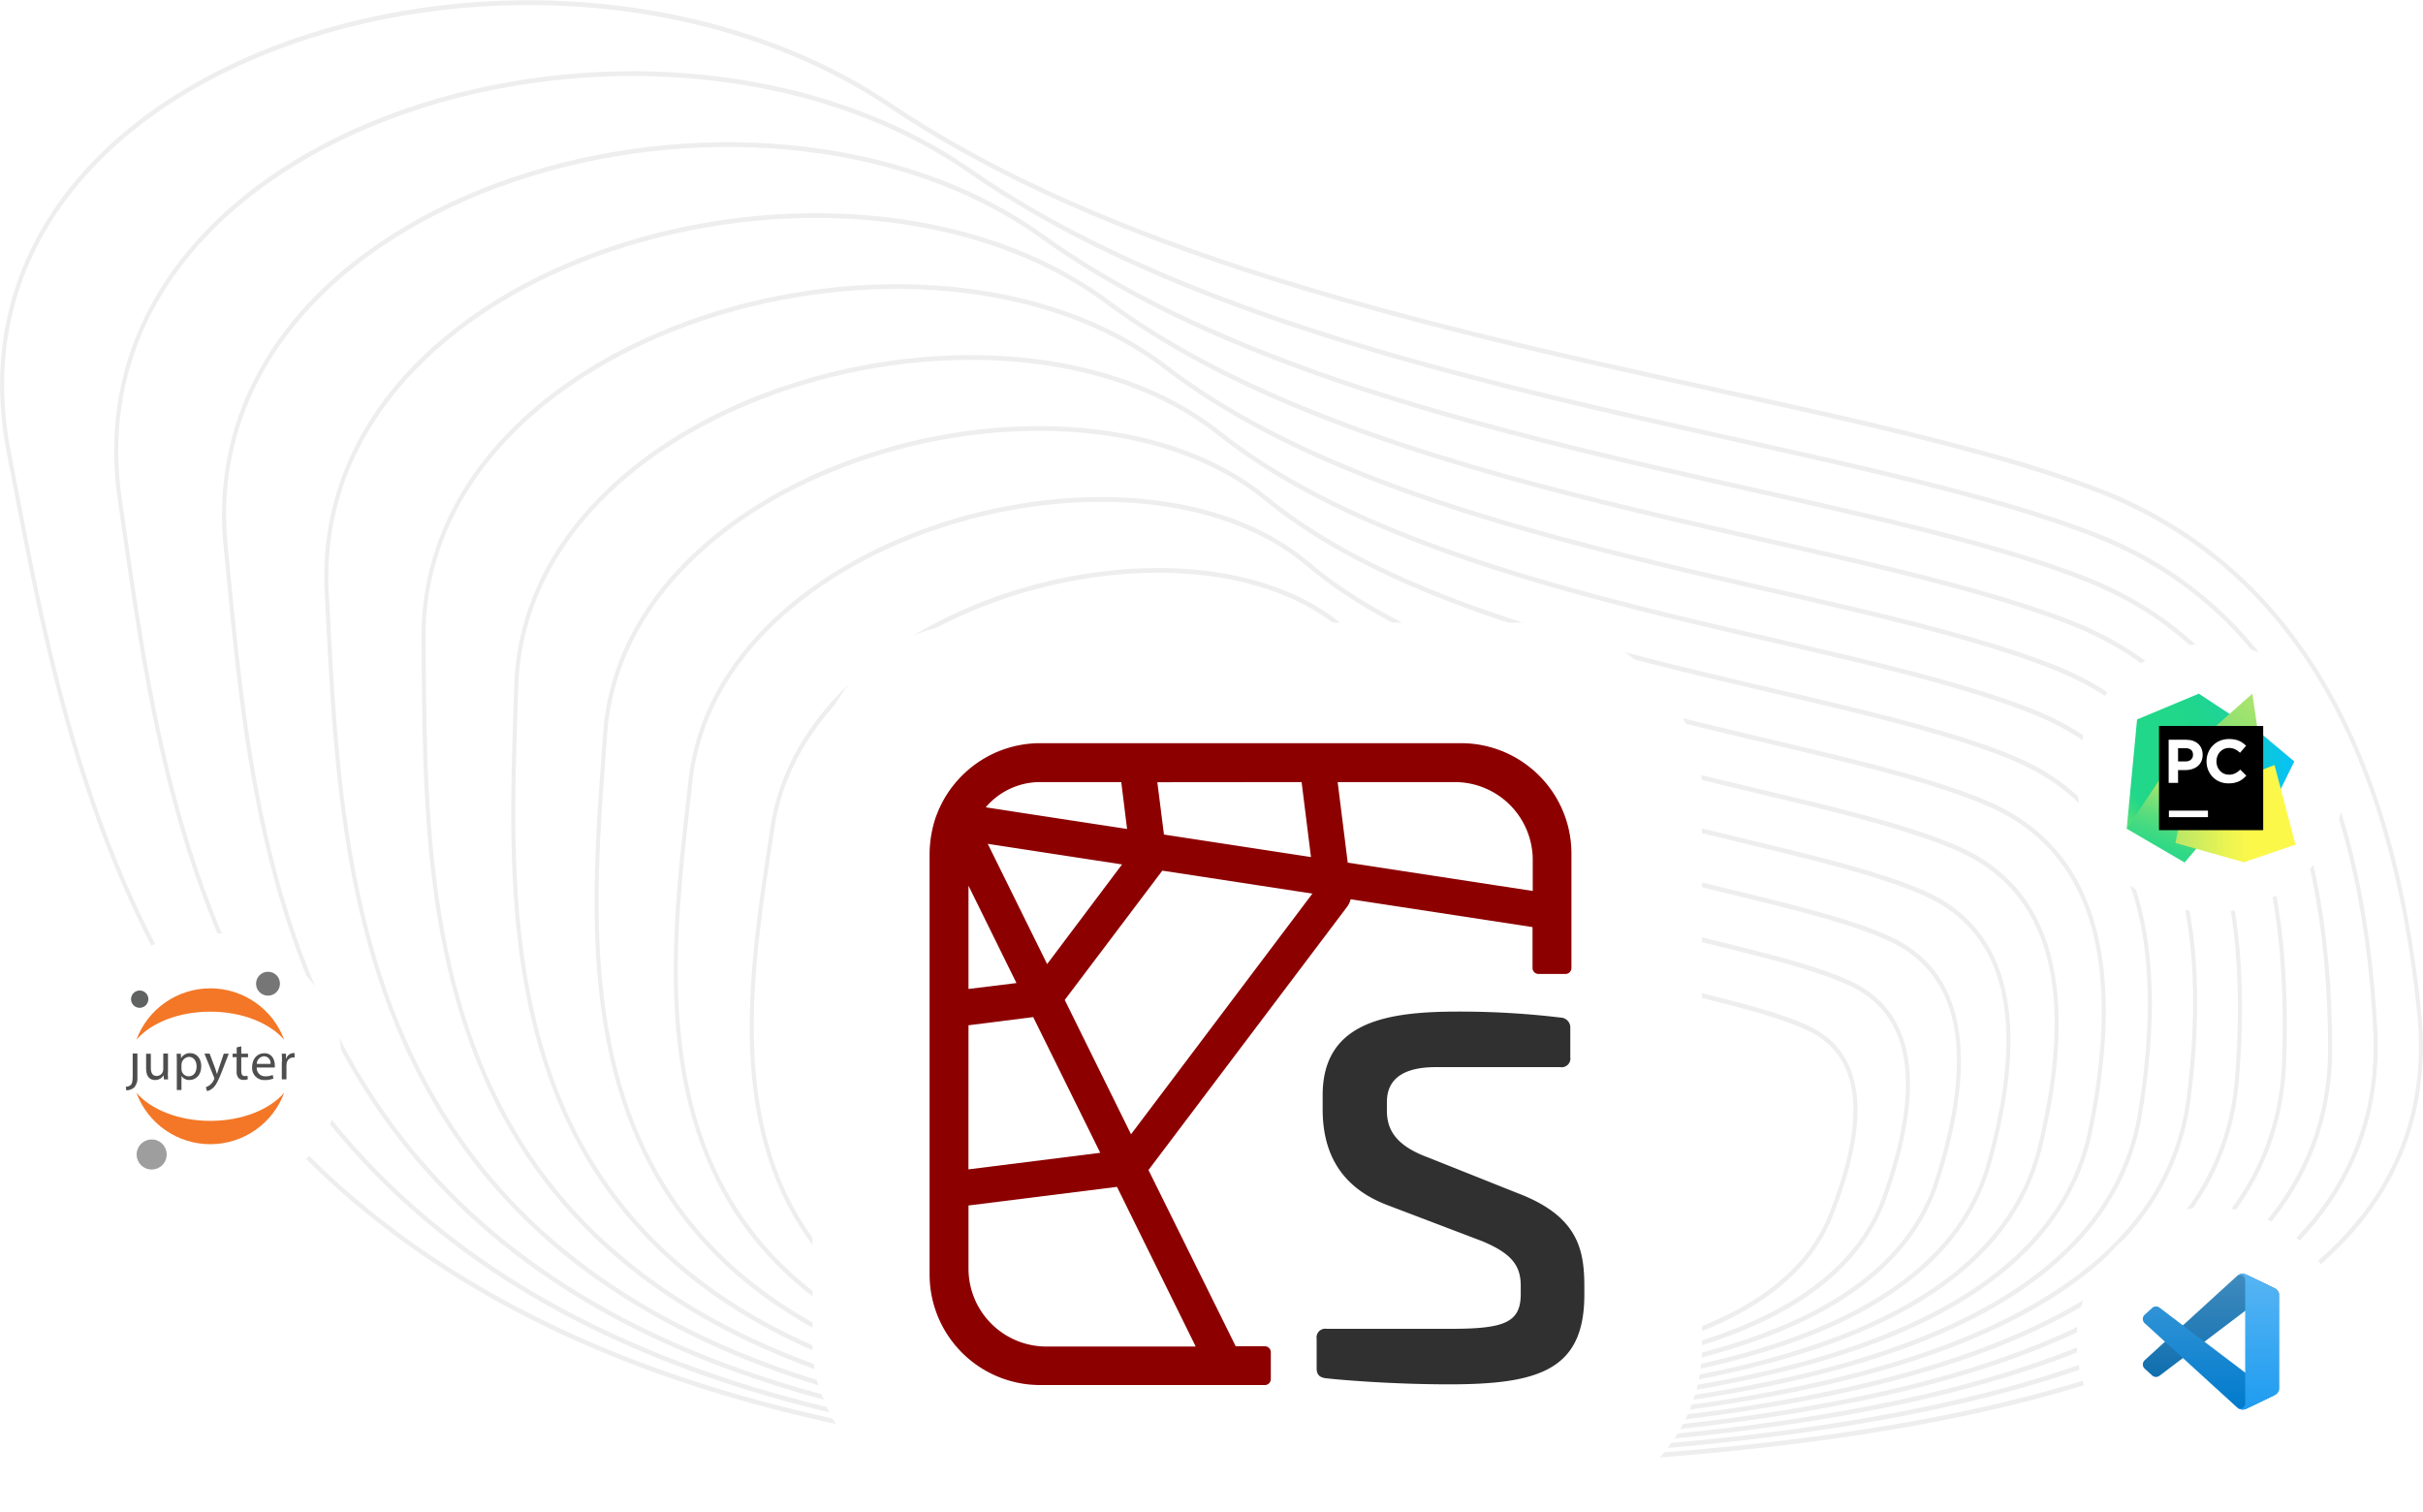 <?xml version="1.0" encoding="UTF-8" standalone="no"?>
<!-- Created with Inkscape (http://www.inkscape.org/) -->

<svg
   width="552.759"
   height="344.942"
   viewBox="0 0 552.759 344.942"
   version="1.1"
   id="svg1"
   xml:space="preserve"
   inkscape:version="1.3.2 (091e20ef0f, 2023-11-25, custom)"
   sodipodi:docname="banner.svg"
   xmlns:inkscape="http://www.inkscape.org/namespaces/inkscape"
   xmlns:sodipodi="http://sodipodi.sourceforge.net/DTD/sodipodi-0.dtd"
   xmlns:xlink="http://www.w3.org/1999/xlink"
   xmlns="http://www.w3.org/2000/svg"
   xmlns:svg="http://www.w3.org/2000/svg"
   xmlns:figma="http://www.figma.com/figma/ns"><sodipodi:namedview
     id="namedview1"
     pagecolor="#ffffff"
     bordercolor="#000000"
     borderopacity="0.25"
     inkscape:showpageshadow="2"
     inkscape:pageopacity="0.0"
     inkscape:pagecheckerboard="0"
     inkscape:deskcolor="#d1d1d1"
     inkscape:document-units="px"
     inkscape:zoom="1.6445146"
     inkscape:cx="183.64081"
     inkscape:cy="169.95897"
     inkscape:window-width="1920"
     inkscape:window-height="1151"
     inkscape:window-x="1920"
     inkscape:window-y="182"
     inkscape:window-maximized="1"
     inkscape:current-layer="layer1"><inkscape:page
       x="0"
       y="0"
       width="552.759"
       height="344.942"
       id="page2"
       margin="0"
       bleed="0" /></sodipodi:namedview><defs
     id="defs1"><path
       id="path0_fill"
       d="m 1.745,5.475 c 0,1.558 -0.125,2.065 -0.445,2.439 C 0.943,8.236 0.48,8.414 0,8.413 L 0.125,9.304 C 0.869,9.314 1.591,9.051 2.155,8.565 2.458,8.195 2.683,7.768 2.818,7.309 2.953,6.85 2.993,6.369 2.938,5.894 V 0 h -1.193 v 5.44 z" /><path
       id="path1_fill"
       d="m 5.502,4.763 c 0,0.668 0,1.264 0.053,1.781 H 4.496 L 4.425,5.484 C 4.203,5.859 3.886,6.169 3.506,6.381 3.126,6.594 2.697,6.702 2.261,6.695 1.229,6.695 0,6.134 0,3.846 V 0.045 H 1.193 V 3.606 c 0,1.238 0.383,2.065 1.46,2.065 C 2.875,5.674 3.095,5.632 3.3,5.548 3.505,5.464 3.691,5.34 3.848,5.184 4.005,5.027 4.129,4.84 4.213,4.635 4.296,4.43 4.338,4.21 4.336,3.989 V 0 h 1.193 v 4.727 z" /><path
       id="path2_fill"
       d="m 0.053,2.273 c 0,-0.828 0,-1.505 -0.053,-2.119 H 1.068 L 1.122,1.267 C 1.36,0.865 1.702,0.535 2.113,0.312 2.524,0.089 2.988,-0.018 3.454,0.002 c 1.585,0 2.778,1.327 2.778,3.303 0,2.333 -1.433,3.49 -2.982,3.49 C 2.853,6.813 2.459,6.728 2.105,6.549 1.751,6.369 1.449,6.102 1.229,5.772 v 0 3.561 H 0.053 V 2.299 Z M 1.229,4.009 c 0.003,0.162 0.021,0.322 0.053,0.481 0.101,0.395 0.331,0.746 0.653,0.996 0.323,0.25 0.719,0.385 1.127,0.384 1.255,0 1.994,-1.024 1.994,-2.511 0,-1.3 -0.694,-2.413 -1.95,-2.413 C 2.61,0.987 2.145,1.207 1.8,1.566 1.454,1.925 1.251,2.398 1.229,2.896 Z" /><path
       id="path3_fill"
       d="M 1.318,0.018 2.751,3.855 C 2.902,4.282 3.063,4.799 3.169,5.182 3.294,4.79 3.428,4.291 3.588,3.828 L 4.888,0.018 H 6.143 L 4.362,4.647 C 3.472,6.873 2.929,8.022 2.11,8.716 1.697,9.093 1.194,9.357 0.65,9.482 L 0.356,8.485 C 0.737,8.359 1.09,8.163 1.398,7.906 1.832,7.552 2.177,7.1 2.404,6.588 2.452,6.499 2.486,6.403 2.502,6.303 2.492,6.196 2.465,6.091 2.422,5.992 L 0,0 h 1.3 z" /><path
       id="path4_fill"
       d="M 2.19,0 V 1.87 H 3.9 v 0.89 H 2.19 v 3.508 c 0,0.801 0.231,1.264 0.89,1.264 C 3.314,7.536 3.548,7.509 3.775,7.452 L 3.828,8.342 C 3.488,8.46 3.129,8.514 2.769,8.502 2.53,8.517 2.292,8.48 2.069,8.394 1.846,8.308 1.644,8.175 1.478,8.004 1.115,7.519 0.95,6.914 1.015,6.312 V 2.751 H 0 V 1.861 H 1.033 V 0.276 Z" /><path
       id="path5_fill"
       d="M 1.177,3.579 C 1.153,3.881 1.195,4.185 1.299,4.469 1.404,4.753 1.569,5.011 1.783,5.225 1.997,5.44 2.256,5.605 2.54,5.709 2.824,5.814 3.128,5.856 3.43,5.831 4.04,5.845 4.647,5.73 5.21,5.493 l 0.205,0.89 C 4.724,6.668 3.981,6.805 3.234,6.784 2.798,6.814 2.361,6.749 1.953,6.594 1.545,6.439 1.175,6.198 0.869,5.887 0.563,5.576 0.328,5.202 0.18,4.791 0.031,4.381 -0.026,3.943 0.011,3.508 0.011,1.549 1.177,0 3.082,0 c 2.137,0 2.671,1.87 2.671,3.063 0.011,0.184 0.011,0.368 0,0.552 H 1.15 Z M 4.667,2.689 C 4.701,2.451 4.684,2.208 4.617,1.977 4.55,1.746 4.434,1.533 4.277,1.35 4.12,1.168 3.926,1.022 3.707,0.921 3.489,0.82 3.252,0.767 3.011,0.766 2.522,0.801 2.064,1.018 1.726,1.374 1.388,1.729 1.196,2.198 1.186,2.689 Z" /><path
       id="path6_fill"
       d="m 0.053,2.192 c 0,-0.766 0,-1.424 -0.053,-2.03 H 1.068 V 1.436 H 1.122 C 1.234,1.043 1.466,0.694 1.785,0.439 2.104,0.184 2.494,0.034 2.902,0.011 c 0.112,-0.015 0.226,-0.015 0.338,0 V 1.124 C 3.105,1.108 2.967,1.108 2.831,1.124 2.427,1.14 2.042,1.302 1.749,1.58 1.456,1.859 1.274,2.235 1.238,2.637 1.204,2.82 1.186,3.004 1.184,3.189 V 6.653 H 0.009 V 2.201 Z" /><path
       id="path7_fill"
       d="M 6.031,2.836 C 6.067,3.434 5.925,4.029 5.622,4.546 5.319,5.063 4.869,5.478 4.329,5.738 3.789,5.999 3.184,6.092 2.591,6.008 1.998,5.923 1.443,5.663 0.998,5.262 0.553,4.861 0.237,4.337 0.091,3.755 -0.055,3.174 -0.025,2.563 0.178,1.999 0.381,1.435 0.747,0.944 1.229,0.589 1.712,0.234 2.289,0.03 2.888,0.005 3.28,-0.017 3.673,0.039 4.044,0.17 4.415,0.301 4.756,0.503 5.048,0.767 5.34,1.03 5.577,1.348 5.746,1.703 5.914,2.058 6.011,2.443 6.031,2.836 Z" /><path
       id="path8_fill"
       d="M 18.696,7.122 C 10.684,7.122 3.641,4.247 0,0 1.413,3.82 3.962,7.116 7.305,9.444 10.647,11.772 14.623,13.02 18.696,13.02 c 4.073,0 8.049,-1.248 11.392,-3.576 C 33.43,7.116 35.98,3.82 37.392,0 33.76,4.247 26.744,7.122 18.696,7.122 Z" /><path
       id="path9_fill"
       d="m 18.696,5.897 c 8.013,0 15.055,2.876 18.696,7.122 C 35.98,9.199 33.43,5.903 30.088,3.576 26.745,1.248 22.77,0 18.696,0 14.623,0 10.647,1.248 7.305,3.576 3.962,5.903 1.413,9.199 0,13.02 3.641,8.764 10.648,5.897 18.696,5.897 Z" /><path
       id="path10_fill"
       d="M 7.596,3.567 C 7.643,4.32 7.464,5.07 7.083,5.722 6.703,6.373 6.136,6.897 5.457,7.226 4.777,7.554 4.015,7.673 3.268,7.567 2.52,7.461 1.822,7.135 1.26,6.631 0.699,6.126 0.3,5.466 0.116,4.734 -0.069,4.002 -0.032,3.232 0.223,2.521 0.477,1.81 0.938,1.192 1.545,0.744 2.153,0.296 2.88,0.039 3.634,0.005 4.128,-0.021 4.622,0.05 5.089,0.215 5.555,0.379 5.985,0.634 6.353,0.965 6.721,1.296 7.02,1.696 7.233,2.142 7.446,2.589 7.57,3.073 7.596,3.567 Z" /><path
       id="path11_fill"
       d="M 2.251,4.379 C 1.819,4.391 1.393,4.275 1.027,4.046 0.661,3.817 0.371,3.484 0.194,3.091 0.016,2.697 -0.041,2.259 0.029,1.833 0.1,1.407 0.294,1.011 0.589,0.696 0.884,0.38 1.266,0.158 1.686,0.059 2.106,-0.041 2.546,-0.014 2.951,0.137 3.356,0.287 3.708,0.553 3.962,0.903 4.216,1.252 4.361,1.669 4.378,2.1 4.395,2.684 4.181,3.25 3.783,3.677 3.385,4.104 2.834,4.356 2.251,4.379 Z" /><linearGradient
       id="paint0_linear"
       x1="49.939"
       y1="0.258"
       x2="49.939"
       y2="99.742"
       gradientUnits="userSpaceOnUse"><stop
         stop-color="white"
         id="stop10-3" /><stop
         offset="1"
         stop-color="white"
         stop-opacity="0"
         id="stop11-5" /></linearGradient><style
       id="style10">.a{fill:#fafafa;}.b{fill:#303030;}.c{fill:#8c0000;}</style><filter
       style="color-interpolation-filters:sRGB"
       inkscape:label="Greyscale"
       id="filter20"
       x="0"
       y="0"
       width="1"
       height="1"><feColorMatrix
         values="0.21 0.72 0.072 0 0 0.21 0.72 0.072 0 0 0.21 0.72 0.072 0 0 0 0 0 1 0"
         id="feColorMatrix20" /></filter><filter
       style="color-interpolation-filters:sRGB"
       inkscape:label="Greyscale"
       id="filter21"
       x="0"
       y="0"
       width="1"
       height="1"><feColorMatrix
         values="0.21 0.72 0.072 0 0 0.21 0.72 0.072 0 0 0.21 0.72 0.072 0 0 0 0 0 1 0"
         id="feColorMatrix21" /></filter></defs><g
     inkscape:label="Capa 1"
     inkscape:groupmode="layer"
     id="layer1"
     transform="translate(-471.633,81.668)"><g
       id="g13-3"
       transform="matrix(-1.204,0,0,-1.405,794.595,286.731)"
       style="stroke:#4d4d4d;stroke-width:0.769;stroke-linecap:butt;stroke-linejoin:round;stroke-miterlimit:100000;stroke-dasharray:none;stroke-opacity:0.09"><path
         d="m -78.535,64.602 c -7.591,16.331 -6.156,26.57 4.306,30.717 15.693,6.22 53.008,8.708 68.606,22.2 C 9.974,131.011 57.532,120.58 65.666,97.423 73.799,74.266 88.444,38.574 11.222,38.574 c -51.482,0 -81.4,8.676 -89.757,26.028 z"
         fill="#fffa72"
         fill-rule="nonzero"
         id="path1-6"
         style="fill:none;stroke:#4d4d4d;stroke-width:0.769;stroke-linecap:butt;stroke-linejoin:round;stroke-miterlimit:100000;stroke-dasharray:none;stroke-opacity:0.09" /><path
         d="m -190.246,96.846 c 5.145,45.727 25.716,74.396 61.713,86.006 53.996,17.416 162.5,24.382 227.986,62.16 65.483,37.778 181.784,8.573 167.123,-56.266 C 251.915,123.907 235.219,23.969 18.999,23.969 c -144.148,0 -213.895,24.292 -209.245,72.877 z"
         fill="#FFFA72"
         fill-rule="nonzero"
         style="fill:none;stroke:#4d4d4d;stroke-width:0.769;stroke-linecap:butt;stroke-linejoin:round;stroke-miterlimit:100000;stroke-dasharray:none;stroke-opacity:0.09"
         id="path2-0" /><path
         d="m -181.868,94.159 c 2.412,43.278 20.341,70.41 53.785,81.399 50.167,16.483 152.485,23.075 212.432,58.83 C 144.293,270.143 255.933,242.502 245.542,181.136 235.151,119.771 224.721,25.186 20.084,25.186 c -136.426,0 -203.742,22.991 -201.952,68.973 z"
         fill="#FFFA72"
         fill-rule="nonzero"
         style="fill:none;stroke:#4d4d4d;stroke-width:0.769;stroke-linecap:butt;stroke-linejoin:round;stroke-miterlimit:100000;stroke-dasharray:none;stroke-opacity:0.09"
         id="path3-6" /><path
         d="m -173.277,91.472 c 0.06,40.828 15.585,66.425 46.574,76.791 46.484,15.55 142.672,21.769 197.396,55.5 54.722,33.73 161.457,7.654 154.796,-50.238 C 218.826,115.634 213.828,26.403 20.774,26.403 c -128.704,0 -193.386,21.689 -194.051,65.069 z"
         fill="#FFFA72"
         fill-rule="nonzero"
         style="fill:none;stroke:#4d4d4d;stroke-width:0.769;stroke-linecap:butt;stroke-linejoin:round;stroke-miterlimit:100000;stroke-dasharray:none;stroke-opacity:0.09"
         id="path4-2" /><path
         d="m -164.492,88.785 c -1.943,38.378 11.397,62.439 40.019,72.184 42.933,14.617 133.046,20.463 182.834,52.17 49.787,31.707 151.395,7.195 147.968,-47.223 -3.427,-54.419 -3.756,-138.296 -185.226,-138.296 -120.982,0 -182.845,20.388 -185.594,61.165 z"
         fill="#FFFA72"
         fill-rule="nonzero"
         style="fill:none;stroke:#4d4d4d;stroke-width:0.769;stroke-linecap:butt;stroke-linejoin:round;stroke-miterlimit:100000;stroke-dasharray:none;stroke-opacity:0.09"
         id="path5-6" /><path
         d="m -155.528,86.098 c -3.624,35.929 7.733,58.454 34.069,67.576 39.506,13.684 123.591,19.157 168.71,48.84 45.117,29.683 141.393,6.736 140.745,-44.209 -0.649,-50.945 2.989,-129.468 -166.898,-129.468 -113.259,0 -172.133,19.087 -176.625,57.261 z"
         fill="#FFFA72"
         fill-rule="nonzero"
         style="fill:none;stroke:#4d4d4d;stroke-width:0.769;stroke-linecap:butt;stroke-linejoin:round;stroke-miterlimit:100000;stroke-dasharray:none;stroke-opacity:0.09"
         id="path6" /><path
         d="m -146.398,83.411 c -5.007,33.479 4.554,54.468 28.682,62.969 36.191,12.751 114.296,17.851 154.992,45.51 40.695,27.659 131.447,6.277 133.153,-41.195 1.706,-47.472 8.657,-120.641 -149.647,-120.641 -105.537,0 -161.263,17.785 -167.179,53.357 z"
         fill="#FFFA72"
         fill-rule="nonzero"
         style="fill:none;stroke:#4d4d4d;stroke-width:0.769;stroke-linecap:butt;stroke-linejoin:round;stroke-miterlimit:100000;stroke-dasharray:none;stroke-opacity:0.09"
         id="path7" /><path
         d="m -137.112,80.724 c -6.109,31.029 1.831,50.483 23.819,58.361 32.984,11.818 105.149,16.545 141.654,42.18 36.504,25.635 121.554,5.817 125.218,-38.181 3.664,-43.998 13.318,-111.813 -133.403,-111.813 -97.815,0 -150.243,16.484 -157.288,49.452 z"
         fill="#FFFA72"
         fill-rule="nonzero"
         style="fill:none;stroke:#4d4d4d;stroke-width:0.769;stroke-linecap:butt;stroke-linejoin:round;stroke-miterlimit:100000;stroke-dasharray:none;stroke-opacity:0.09"
         id="path8" /><path
         d="m -127.679,78.037 c -6.949,28.579 -0.464,46.497 19.453,53.754 29.876,10.885 96.143,15.238 128.674,38.85 32.53,23.611 111.71,5.358 116.959,-35.166 5.25,-40.525 17.03,-102.986 -118.108,-102.986 -90.093,0 -139.084,15.182 -146.977,45.548 z"
         fill="#FFFA72"
         fill-rule="nonzero"
         style="fill:none;stroke:#4d4d4d;stroke-width:0.769;stroke-linecap:butt;stroke-linejoin:round;stroke-miterlimit:100000;stroke-dasharray:none;stroke-opacity:0.09"
         id="path9" /><path
         d="m -118.107,75.35 c -7.539,26.13 -2.353,42.512 15.556,49.146 26.864,9.952 87.27,13.932 116.033,35.52 28.762,21.587 101.912,4.899 108.393,-32.152 6.481,-37.051 19.842,-94.159 -103.712,-94.159 -82.371,0 -127.793,13.881 -136.269,41.644 z"
         fill="#FFFA72"
         fill-rule="nonzero"
         style="fill:none;stroke:#4d4d4d;stroke-width:0.769;stroke-linecap:butt;stroke-linejoin:round;stroke-miterlimit:100000;stroke-dasharray:none;stroke-opacity:0.09"
         id="path10" /><path
         d="m -108.402,72.663 c -7.89,23.68 -3.854,38.526 12.108,44.539 23.943,9.019 78.525,12.626 103.717,32.19 25.192,19.564 92.16,4.44 99.533,-29.138 7.373,-33.577 21.794,-85.331 -90.177,-85.331 -74.648,0 -116.374,12.58 -125.179,37.74 z"
         fill="#FFFA72"
         fill-rule="nonzero"
         style="fill:none;stroke:#4d4d4d;stroke-width:0.769;stroke-linecap:butt;stroke-linejoin:round;stroke-miterlimit:100000;stroke-dasharray:none;stroke-opacity:0.09"
         id="path11" /><path
         d="m -98.57,69.976 c -8.011,21.23 -4.981,34.541 9.091,39.931 21.109,8.086 69.901,11.32 91.713,28.86 21.811,17.54 82.45,3.98 90.39,-26.124 7.94,-30.104 22.918,-76.504 -77.47,-76.504 -66.926,0 -104.833,11.278 -113.724,33.836 z"
         fill="#FFFA72"
         fill-rule="nonzero"
         style="fill:none;stroke:#4d4d4d;stroke-width:0.769;stroke-linecap:butt;stroke-linejoin:round;stroke-miterlimit:100000;stroke-dasharray:none;stroke-opacity:0.09"
         id="path12" /><path
         d="m -88.613,67.289 c -7.91,18.781 -5.745,30.555 6.494,35.324 18.36,7.153 61.397,10.014 80.012,25.53 18.614,15.516 72.782,3.521 80.973,-23.109 8.191,-26.63 23.24,-67.677 -65.565,-67.677 -59.204,0 -93.175,9.977 -101.914,29.932 z"
         fill="#FFFA72"
         fill-rule="nonzero"
         style="fill:none;stroke:#4d4d4d;stroke-width:0.769;stroke-linecap:butt;stroke-linejoin:round;stroke-miterlimit:100000;stroke-dasharray:none;stroke-opacity:0.09"
         id="path13" /></g><g
       id="g16"
       transform="matrix(0.802,0,0,0.802,260.177,83.031)"
       style="stroke-width:1.247"><circle
         style="fill:#ffffff;stroke:none;stroke-width:4.714;stroke-linejoin:round;paint-order:stroke fill markers"
         id="path1"
         cx="322.835"
         cy="98.26"
         r="38.227" /><g
         id="g14"
         style="mix-blend-mode:normal;stroke-width:1.109"
         figma:type="group"
         transform="matrix(1.125,0,0,1.125,-1546.166,-2689.353)"><g
           id="Group"
           style="mix-blend-mode:normal;stroke-width:1.109"
           figma:type="group"><g
             id="g"
             style="mix-blend-mode:normal;stroke-width:1.109"
             figma:type="group"><g
               id="path"
               style="mix-blend-mode:normal;stroke-width:1.109"
               figma:type="group"><g
                 id="path9 fill"
                 style="mix-blend-mode:normal;stroke-width:1.109"
                 figma:type="vector"><use
                   xlink:href="#path0_fill"
                   transform="translate(1640.54,2474.36)"
                   fill="#4e4e4e"
                   style="mix-blend-mode:normal;stroke-width:1.109"
                   id="use1" /></g></g><g
               id="g2"
               style="mix-blend-mode:normal;stroke-width:1.109"
               figma:type="group"><g
                 id="path10 fill"
                 style="mix-blend-mode:normal;stroke-width:1.109"
                 figma:type="vector"><use
                   xlink:href="#path1_fill"
                   transform="translate(1645.68,2474.37)"
                   fill="#4e4e4e"
                   style="mix-blend-mode:normal;stroke-width:1.109"
                   id="use2" /></g></g><g
               id="g3"
               style="mix-blend-mode:normal;stroke-width:1.109"
               figma:type="group"><g
                 id="path11 fill"
                 style="mix-blend-mode:normal;stroke-width:1.109"
                 figma:type="vector"><use
                   xlink:href="#path2_fill"
                   transform="translate(1653.39,2474.26)"
                   fill="#4e4e4e"
                   style="mix-blend-mode:normal;stroke-width:1.109"
                   id="use3" /></g></g><g
               id="g4"
               style="mix-blend-mode:normal;stroke-width:1.109"
               figma:type="group"><g
                 id="path12 fill"
                 style="mix-blend-mode:normal;stroke-width:1.109"
                 figma:type="vector"><use
                   xlink:href="#path3_fill"
                   transform="translate(1660.43,2474.39)"
                   fill="#4e4e4e"
                   style="mix-blend-mode:normal;stroke-width:1.109"
                   id="use4" /></g></g><g
               id="g5"
               style="mix-blend-mode:normal;stroke-width:1.109"
               figma:type="group"><g
                 id="path13 fill"
                 style="mix-blend-mode:normal;stroke-width:1.109"
                 figma:type="vector"><use
                   xlink:href="#path4_fill"
                   transform="translate(1667.55,2472.54)"
                   fill="#4e4e4e"
                   style="mix-blend-mode:normal;stroke-width:1.109"
                   id="use5" /></g></g><g
               id="g6"
               style="mix-blend-mode:normal;stroke-width:1.109"
               figma:type="group"><g
                 id="path14 fill"
                 style="mix-blend-mode:normal;stroke-width:1.109"
                 figma:type="vector"><use
                   xlink:href="#path5_fill"
                   transform="translate(1672.47,2474.29)"
                   fill="#4e4e4e"
                   style="mix-blend-mode:normal;stroke-width:1.109"
                   id="use6" /></g></g><g
               id="g7"
               style="mix-blend-mode:normal;stroke-width:1.109"
               figma:type="group"><g
                 id="path15 fill"
                 style="mix-blend-mode:normal;stroke-width:1.109"
                 figma:type="vector"><use
                   xlink:href="#path6_fill"
                   transform="translate(1679.98,2474.24)"
                   fill="#4e4e4e"
                   style="mix-blend-mode:normal;stroke-width:1.109"
                   id="use7" /></g></g></g></g><g
           id="g13"
           style="mix-blend-mode:normal;stroke-width:1.109"
           figma:type="group"><g
             id="g8"
             style="mix-blend-mode:normal;stroke-width:1.109"
             figma:type="group"><g
               id="path16 fill"
               style="mix-blend-mode:normal;stroke-width:1.109"
               figma:type="vector"><use
                 xlink:href="#path7_fill"
                 transform="translate(1673.48,2453.69)"
                 fill="#767677"
                 style="mix-blend-mode:normal;stroke-width:1.109"
                 id="use8" /></g></g><g
             id="g9"
             style="mix-blend-mode:normal;stroke-width:1.109"
             figma:type="group"><g
               id="path17 fill"
               style="mix-blend-mode:normal;stroke-width:1.109"
               figma:type="vector"><use
                 xlink:href="#path8_fill"
                 transform="translate(1643.21,2484.27)"
                 fill="#f37726"
                 style="mix-blend-mode:normal;stroke-width:1.109"
                 id="use9" /></g></g><g
             id="g10"
             style="mix-blend-mode:normal;stroke-width:1.109"
             figma:type="group"><g
               id="path18 fill"
               style="mix-blend-mode:normal;stroke-width:1.109"
               figma:type="vector"><use
                 xlink:href="#path9_fill"
                 transform="translate(1643.21,2457.88)"
                 fill="#f37726"
                 style="mix-blend-mode:normal;stroke-width:1.109"
                 id="use10" /></g></g><g
             id="g11"
             style="mix-blend-mode:normal;stroke-width:1.109"
             figma:type="group"><g
               id="path19 fill"
               style="mix-blend-mode:normal;stroke-width:1.109"
               figma:type="vector"><use
                 xlink:href="#path10_fill"
                 transform="translate(1643.28,2496.09)"
                 fill="#9e9e9e"
                 style="mix-blend-mode:normal;stroke-width:1.109"
                 id="use11" /></g></g><g
             id="g12"
             style="mix-blend-mode:normal;stroke-width:1.109"
             figma:type="group"><g
               id="path20 fill"
               style="mix-blend-mode:normal;stroke-width:1.109"
               figma:type="vector"><use
                 xlink:href="#path11_fill"
                 transform="translate(1641.87,2458.43)"
                 fill="#616262"
                 style="mix-blend-mode:normal;stroke-width:1.109"
                 id="use12" /></g></g></g></g></g><g
       id="g88"
       transform="matrix(1.184,0,0,1.184,-139.452,-29.755)"
       style="stroke-width:0.845"><rect
         class="a"
         x="672.66"
         y="76.11"
         width="171.405"
         height="171.405"
         rx="31.805"
         id="rect14"
         style="fill:#ffffff;stroke-width:0.845" /><path
         class="b"
         d="m 816.872,152.216 a 1.916,1.916 0 0 1 1.807,2.067 v 5.546 a 1.681,1.681 0 0 1 -1.933,1.933 h -23.991 c -5.933,0 -9.411,2.059 -9.411,6.722 v 1.681 c 0,3.613 1.681,6.722 8,9.025 l 17.151,6.84 c 11.857,4.487 12.89,11.075 12.89,18.151 v 1.42 c 0,14.445 -8.638,17.277 -26.049,17.277 -11.218,0 -21.402,-0.899 -23.596,-1.16 -1.546,-0.126 -1.933,-0.899 -1.933,-1.933 v -5.672 a 1.681,1.681 0 0 1 1.933,-1.933 h 23.856 c 10.319,0 13.537,-1.16 13.537,-6.722 v -1.546 c 0,-3.739 -1.546,-6.193 -7.479,-8.638 l -18.31,-6.966 c -9.924,-3.807 -12.378,-11.327 -12.378,-18.419 v -2.714 c 0,-14.184 12.378,-16.117 26.175,-16.117 a 163.859,163.859 0 0 1 19.73,1.16 z"
         id="path16"
         style="stroke-width:0.845" /><path
         class="c"
         d="m 811.041,104.117 a 21.234,21.234 0 0 0 -13.445,-4.773 h -81.047 a 21.318,21.318 0 0 0 -9.932,2.454 21.596,21.596 0 0 0 -8.613,8.344 c -0.387,0.689 -0.731,1.395 -1.05,2.101 -0.185,0.496 -0.395,0.966 -0.563,1.445 a 22.604,22.604 0 0 0 -1.16,6.949 v 81.072 a 21.302,21.302 0 0 0 21.318,21.302 h 43.276 a 1.151,1.151 0 0 0 1.151,-1.151 v -5.168 a 1.151,1.151 0 0 0 -1.151,-1.151 h -5.613 l -16.806,-33.957 38.242,-50.679 a 4.344,4.344 0 0 0 0.714,-1.487 l 35.041,5.361 v 7.882 a 1.16,1.16 0 0 0 1.151,1.151 h 5.201 a 1.151,1.151 0 0 0 1.143,-1.151 V 120.637 a 21.218,21.218 0 0 0 -7.857,-16.52 z m -44.133,2.723 1.807,14.445 -28.327,-4.336 -1.277,-10.084 z m -50.359,0 h 15.613 l 1.118,9.033 -20.697,-3.168 -6.529,-1.008 a 13.722,13.722 0 0 1 10.495,-4.857 z m 15.764,15.865 -14.436,19.201 -11.437,-23.167 z m -29.587,4.101 9.243,18.756 -9.243,1.134 z m 0,26.89 12.47,-1.58 12.915,26.15 -25.394,3.193 z m 43.78,61.897 h -28.806 a 15.016,15.016 0 0 1 -14.974,-14.983 v -12.193 l 28.612,-3.588 z m -12.462,-40.898 -12.773,-25.881 18.772,-24.873 c 0,0 0,0 0,-0.042 l 28.948,4.428 z m 77.4,-46.88 -35.646,-5.454 -1.941,-15.52 h 22.621 a 15.016,15.016 0 0 1 14.966,14.974 z"
         id="path18"
         style="stroke-width:0.845" /></g><g
       id="g17"
       transform="matrix(0.802,0,0,0.802,216.388,62.349)"
       style="stroke-width:1.247"><circle
         style="fill:#ffffff;stroke:none;stroke-width:4.714;stroke-linejoin:round;paint-order:stroke fill markers"
         id="circle1"
         cx="947.202"
         cy="41.735"
         r="38.227" /><g
         id="g40"
         transform="matrix(0.686,0,0,0.686,923.202,17.735)"
         style="stroke-width:1.819">
	<g
   id="g37"
   style="stroke-width:1.819">
		<linearGradient
   id="SVGID_1_"
   gradientUnits="userSpaceOnUse"
   x1="24.999"
   y1="27.046"
   x2="66.657"
   y2="27.046">
			<stop
   offset="0"
   style="stop-color:#21D789"
   id="stop1" />
			<stop
   offset="1"
   style="stop-color:#07C3F2"
   id="stop2" />
		</linearGradient>
		<polygon
   style="fill:url(#SVGID_1_);stroke-width:1.819"
   points="62.2,43 49.8,39.6 39.2,39.6 49.1,11 69.5,28.1 "
   id="polygon2" />
		<linearGradient
   id="SVGID_2_"
   gradientUnits="userSpaceOnUse"
   x1="-24.559"
   y1="59.081"
   x2="61.22"
   y2="-4.241">
			<stop
   offset="1.075269e-002"
   style="stop-color:#FCF84A"
   id="stop3" />
			<stop
   offset="0.112"
   style="stop-color:#A7EB62"
   id="stop4" />
			<stop
   offset="0.206"
   style="stop-color:#5FE077"
   id="stop5" />
			<stop
   offset="0.273"
   style="stop-color:#32DA84"
   id="stop6" />
			<stop
   offset="0.306"
   style="stop-color:#21D789"
   id="stop7" />
			<stop
   offset="0.577"
   style="stop-color:#21D789"
   id="stop8" />
			<stop
   offset="0.597"
   style="stop-color:#21D789"
   id="stop9" />
			<stop
   offset="0.686"
   style="stop-color:#20D68C"
   id="stop10" />
			<stop
   offset="0.763"
   style="stop-color:#1ED497"
   id="stop11" />
			<stop
   offset="0.835"
   style="stop-color:#19D1A9"
   id="stop12" />
			<stop
   offset="0.904"
   style="stop-color:#13CCC2"
   id="stop13" />
			<stop
   offset="0.971"
   style="stop-color:#0BC6E1"
   id="stop14" />
			<stop
   offset="1"
   style="stop-color:#07C3F2"
   id="stop15" />
		</linearGradient>
		<polygon
   style="fill:url(#SVGID_2_);stroke-width:1.819"
   points="4.3,10.7 29.9,0 45.7,10.4 28.5,22.1 24.5,43 24.1,50.2 14.2,54.5 0,56 "
   id="polygon15" />
		<linearGradient
   id="SVGID_3_"
   gradientUnits="userSpaceOnUse"
   x1="9.33"
   y1="77.654"
   x2="23.637"
   y2="32.76">
			<stop
   offset="0"
   style="stop-color:#21D789"
   id="stop16" />
			<stop
   offset="0.164"
   style="stop-color:#24D788"
   id="stop17" />
			<stop
   offset="0.305"
   style="stop-color:#2FD886"
   id="stop18" />
			<stop
   offset="0.437"
   style="stop-color:#41DA82"
   id="stop19" />
			<stop
   offset="0.564"
   style="stop-color:#5ADC7D"
   id="stop20" />
			<stop
   offset="0.688"
   style="stop-color:#7AE077"
   id="stop21" />
			<stop
   offset="0.809"
   style="stop-color:#A1E36E"
   id="stop22" />
			<stop
   offset="0.925"
   style="stop-color:#CFE865"
   id="stop23" />
			<stop
   offset="1"
   style="stop-color:#F1EB5E"
   id="stop24" />
		</linearGradient>
		<polygon
   style="fill:url(#SVGID_3_);stroke-width:1.819"
   points="24,70 0,56 19.7,26.6 28.5,22.1 30.4,62.5 "
   id="polygon24" />
		<linearGradient
   id="SVGID_4_"
   gradientUnits="userSpaceOnUse"
   x1="28.275"
   y1="38.623"
   x2="59.409"
   y2="-3.236">
			<stop
   offset="0"
   style="stop-color:#21D789"
   id="stop25" />
			<stop
   offset="6.081050e-002"
   style="stop-color:#24D788"
   id="stop26" />
			<stop
   offset="0.113"
   style="stop-color:#2FD886"
   id="stop27" />
			<stop
   offset="0.162"
   style="stop-color:#41DA82"
   id="stop28" />
			<stop
   offset="0.209"
   style="stop-color:#5ADD7D"
   id="stop29" />
			<stop
   offset="0.255"
   style="stop-color:#79E077"
   id="stop30" />
			<stop
   offset="0.258"
   style="stop-color:#7CE076"
   id="stop31" />
			<stop
   offset="0.499"
   style="stop-color:#8CE173"
   id="stop32" />
			<stop
   offset="0.925"
   style="stop-color:#B2E56B"
   id="stop33" />
		</linearGradient>
		<polygon
   style="fill:url(#SVGID_4_);stroke-width:1.819"
   points="54.9,19.1 30.6,19.1 52.1,0 "
   id="polygon33" />
		<linearGradient
   id="SVGID_5_"
   gradientUnits="userSpaceOnUse"
   x1="75.889"
   y1="43.95"
   x2="13.158"
   y2="43.369">
			<stop
   offset="0.387"
   style="stop-color:#FCF84A"
   id="stop34" />
			<stop
   offset="0.536"
   style="stop-color:#ECF451"
   id="stop35" />
			<stop
   offset="0.826"
   style="stop-color:#C2E964"
   id="stop36" />
			<stop
   offset="0.925"
   style="stop-color:#B2E56B"
   id="stop37" />
		</linearGradient>
		<polygon
   style="fill:url(#SVGID_5_);stroke-width:1.819"
   points="49.1,17.5 47.5,34.9 61.3,29.6 70,62.6 48.6,69.9 20.2,61.9 28.5,22.1 31.8,19.1 "
   id="polygon37" />
	</g>
	<g
   id="g39"
   style="stroke-width:1.819">
		<rect
   x="13.4"
   y="13.4"
   style="fill:#000000;stroke-width:1.819"
   width="43.2"
   height="43.2"
   id="rect37" />
		<rect
   x="17.5"
   y="48.5"
   style="fill:#ffffff;stroke-width:1.819"
   width="16.2"
   height="2.7"
   id="rect38" />
		<path
   style="fill:#ffffff;stroke-width:1.819"
   d="m 17.3,19.1 h 7.3 c 4.3,0 6.9,2.5 6.9,6.2 v 0.1 c 0,4.1 -3.2,6.3 -7.2,6.3 h -3 V 37 H 17.4 V 19.1 Z m 7.1,9 c 2,0 3.1,-1.2 3.1,-2.7 v -0.1 c 0,-1.8 -1.2,-2.7 -3.2,-2.7 h -3 v 5.5 z"
   id="path38" />
		<path
   style="fill:#ffffff;stroke-width:1.819"
   d="m 33.1,28.1 v 0 c 0,-5.1 3.8,-9.3 9.3,-9.3 3.4,0 5.4,1.1 7.1,2.8 L 47,24.5 c -1.4,-1.3 -2.8,-2 -4.6,-2 -3,0 -5.2,2.5 -5.2,5.6 V 28 c 0,3.1 2.1,5.6 5.2,5.6 2,0 3.3,-0.8 4.7,-2.1 l 2.5,2.5 c -1.8,2 -3.9,3.2 -7.3,3.2 -5.3,0.1 -9.2,-4 -9.2,-9.1"
   id="path39" />
	</g>
</g></g><g
       id="g18"
       transform="matrix(0.802,0,0,0.802,208.626,117.844)"
       style="stroke-width:1.247"><circle
         style="fill:#ffffff;stroke:none;stroke-width:4.714;stroke-linejoin:round;paint-order:stroke fill markers"
         id="circle2"
         cx="956.883"
         cy="132.856"
         r="38.227" /><g
         style="fill:none;stroke-width:3.215"
         id="g1"
         transform="matrix(0.388,0,0,0.388,937.49,113.471)"><g
           mask="url(#mask0)"
           id="g6-3"
           style="stroke-width:3.215"><path
             d="M 96.461,10.796 75.857,0.876 C 73.472,-0.273 70.622,0.212 68.75,2.083 L 1.299,63.583 c -1.814,1.654 -1.812,4.511 0.004,6.162 l 5.51,5.009 c 1.485,1.35 3.722,1.45 5.321,0.236 L 93.361,13.37 C 96.086,11.303 100,13.246 100,16.667 v -0.239 c 0,-2.401 -1.375,-4.59 -3.539,-5.631 z"
             fill="#0065a9"
             id="path2"
             style="stroke-width:3.215" /><g
             filter="url(#filter0_d)"
             id="g3-6"
             style="stroke-width:3.215"><path
               d="m 96.461,89.204 -20.605,9.921 c -2.385,1.149 -5.235,0.664 -7.107,-1.208 L 1.299,36.417 c -1.814,-1.654 -1.812,-4.511 0.004,-6.162 L 6.813,25.246 C 8.298,23.896 10.535,23.796 12.134,25.009 L 93.361,86.63 C 96.086,88.697 100,86.754 100,83.333 v 0.239 c 0,2.401 -1.375,4.59 -3.539,5.631 z"
               fill="#007acc"
               id="path3"
               style="stroke-width:3.215" /></g><g
             filter="url(#filter1_d)"
             id="g4-7"
             style="stroke-width:3.215"><path
               d="M 75.858,99.126 C 73.472,100.274 70.622,99.788 68.75,97.917 71.056,100.223 75,98.59 75,95.328 V 4.672 C 75,1.41 71.056,-0.223 68.75,2.083 70.622,0.211 73.472,-0.274 75.858,0.874 L 96.459,10.781 C 98.623,11.822 100,14.011 100,16.413 v 67.174 c 0,2.402 -1.377,4.591 -3.541,5.633 z"
               fill="#1f9cf0"
               id="path4"
               style="stroke-width:3.215" /></g><g
             style="mix-blend-mode:overlay;stroke-width:3.215"
             opacity="0.25"
             id="g5-5"><path
               fill-rule="evenodd"
               clip-rule="evenodd"
               d="m 70.851,99.317 c 1.575,0.614 3.371,0.574 4.961,-0.191 L 96.4,89.22 c 2.163,-1.041 3.539,-3.231 3.539,-5.633 V 16.413 c 0,-2.402 -1.376,-4.592 -3.539,-5.633 L 75.812,0.874 C 73.725,-0.13 71.284,0.116 69.453,1.447 69.191,1.637 68.942,1.849 68.708,2.083 L 29.294,38.041 12.126,25.01 C 10.528,23.796 8.293,23.896 6.809,25.246 l -5.506,5.009 c -1.816,1.652 -1.818,4.508 -0.004,6.162 L 16.186,50 1.298,63.583 c -1.813,1.654 -1.811,4.511 0.004,6.162 l 5.506,5.009 c 1.484,1.35 3.72,1.45 5.318,0.236 L 29.294,61.959 68.708,97.917 c 0.624,0.624 1.356,1.094 2.143,1.4 z M 74.954,27.299 45.048,50 74.954,72.701 Z"
               fill="url(#paint0_linear)"
               id="path5"
               style="fill:url(#paint0_linear);stroke-width:3.215" /></g></g></g></g></g></svg>
